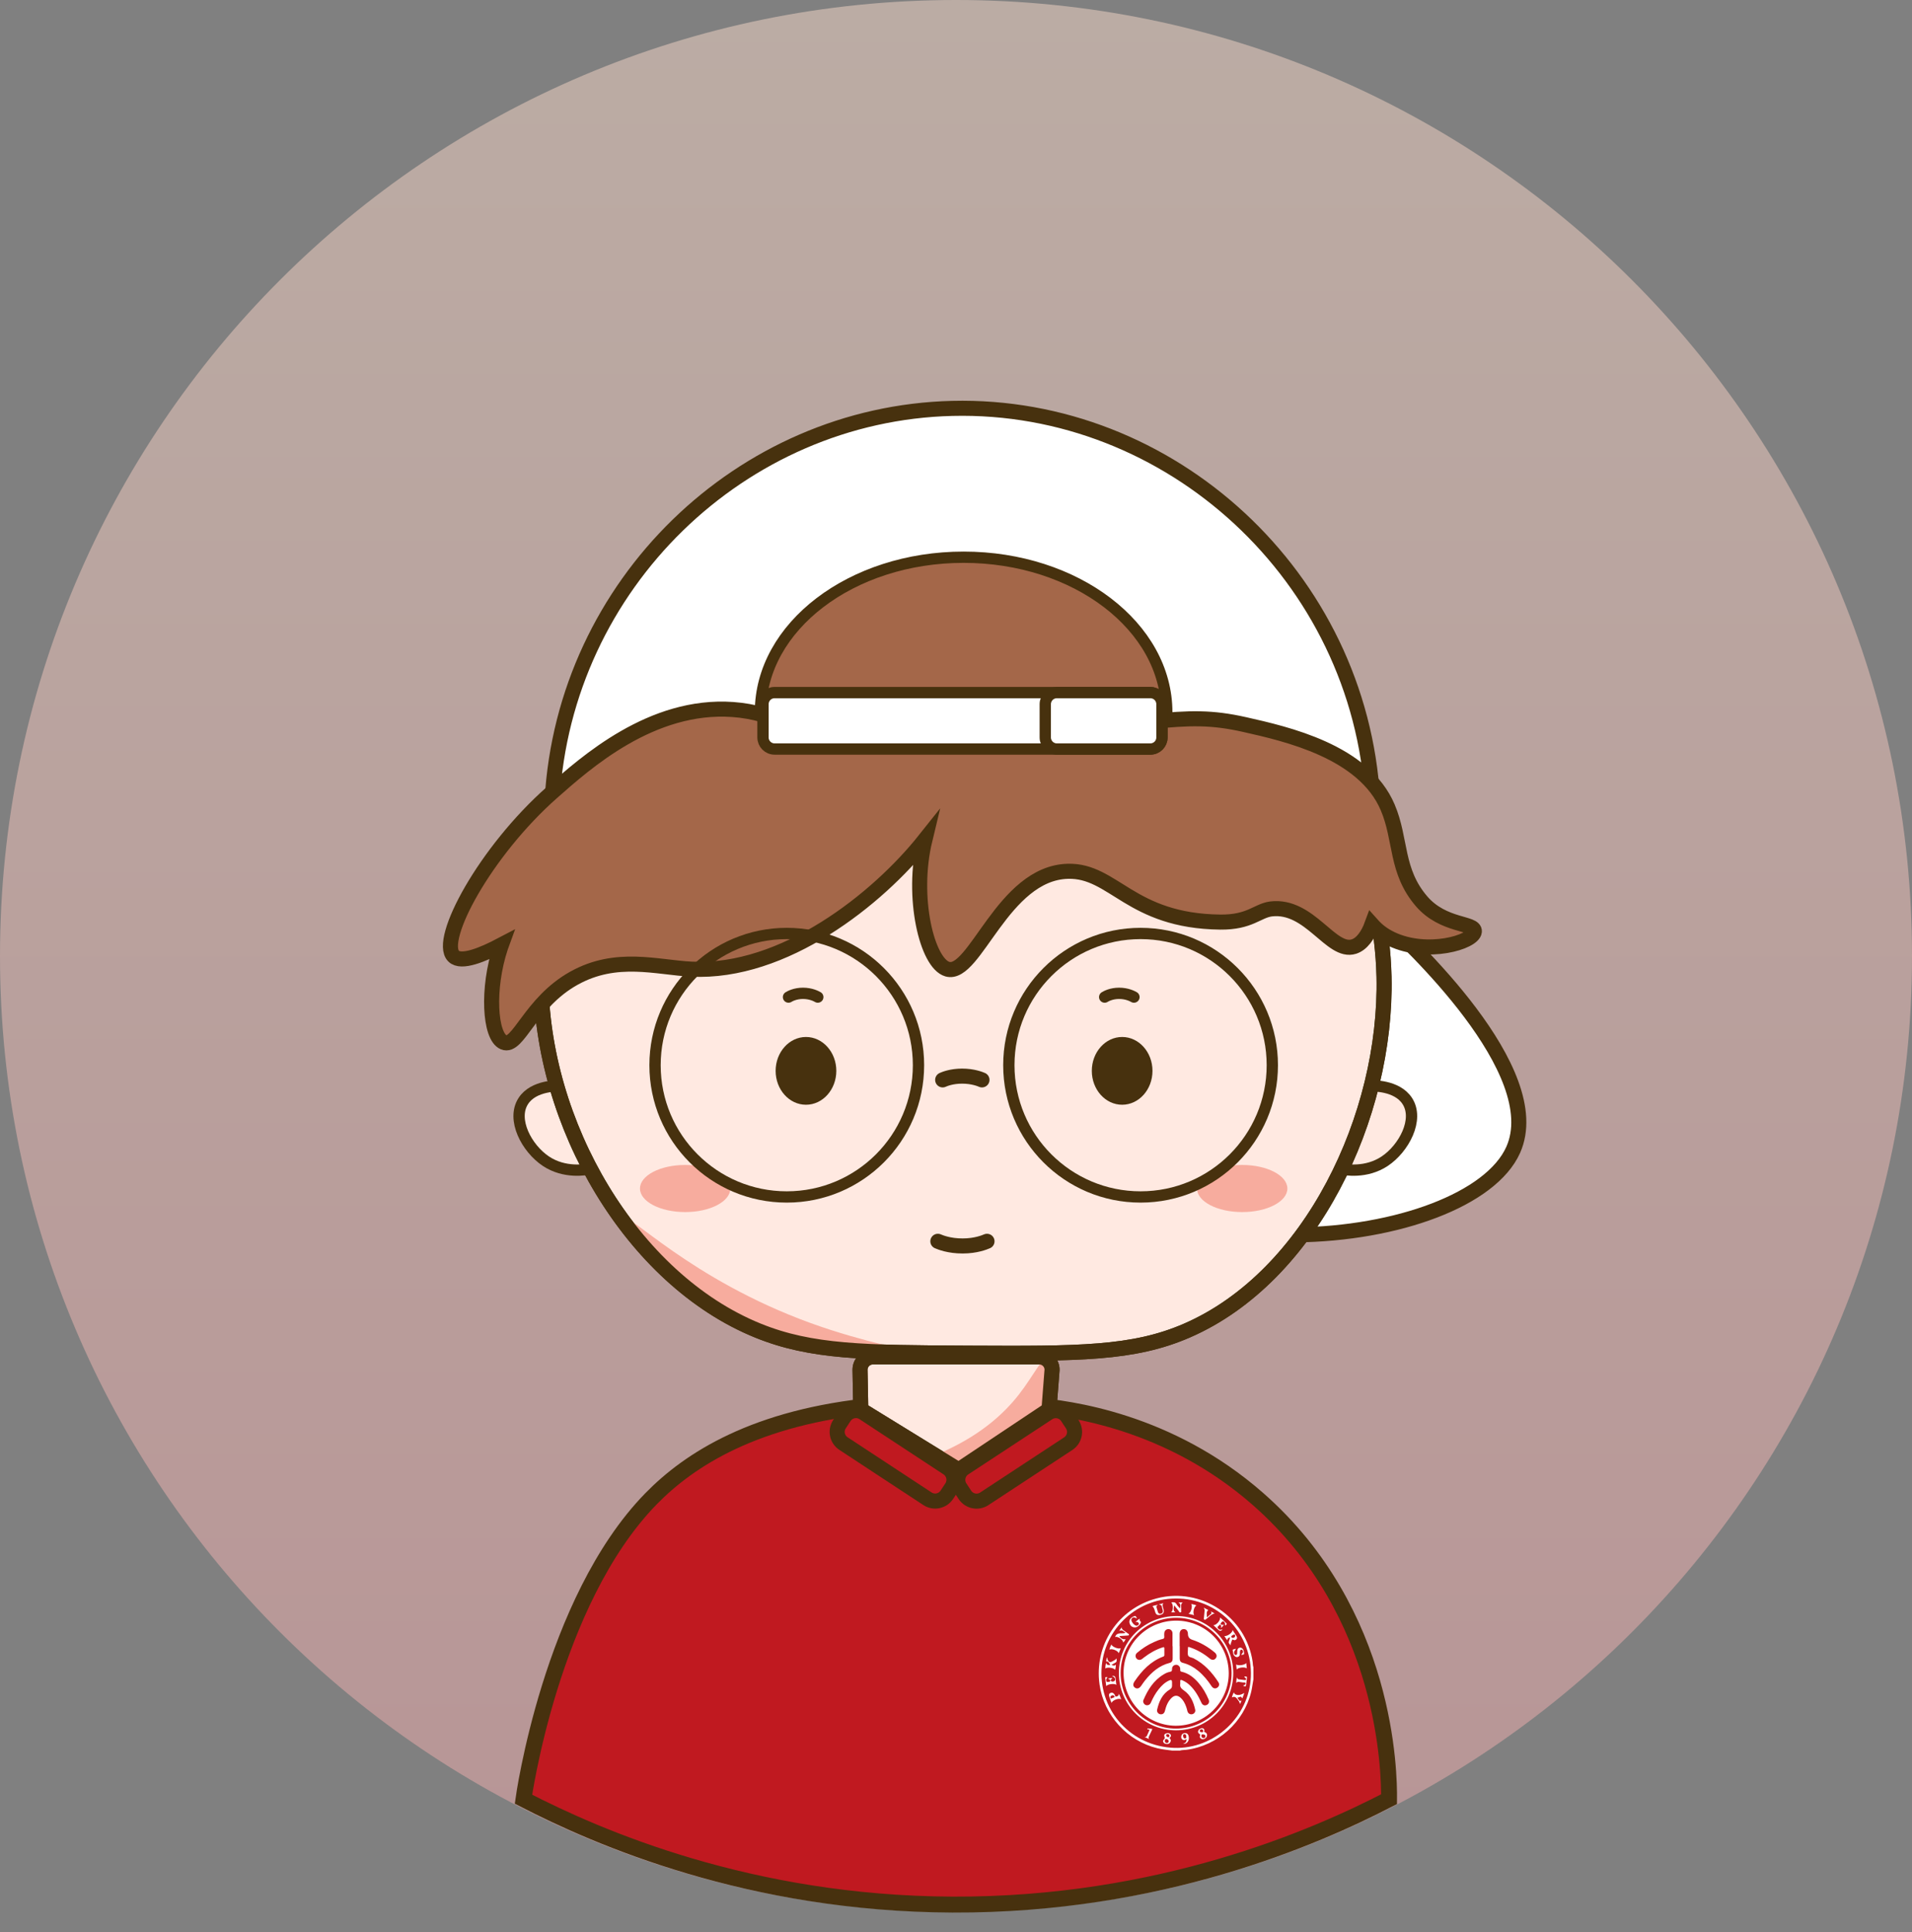 <svg width="96" height="97" viewBox="0 0 96 97" fill="none" xmlns="http://www.w3.org/2000/svg">
<rect x="0" y="0" width="96" height="97" fill="#808080" stroke="none"/>
<path d="M48 96C74.51 96 96 74.51 96 48C96 21.49 74.51 0 48 0C21.49 0 0 21.49 0 48C0 74.51 21.49 96 48 96Z" fill="url(#paint0_linear_943_1112)"/>
<path d="M26.283 90.331C26.283 90.331 27.651 80.413 32.681 75.254C34.613 73.274 37.927 71.131 43.978 70.556H51.859C53.688 70.7 58.7 71.346 63.156 75.254C69.679 80.973 69.755 89.061 69.743 90.331C66.006 92.266 58.216 95.664 47.822 95.622C37.64 95.581 30.013 92.258 26.283 90.331Z" fill="#C01920" stroke="#47310E" stroke-width="0.8" stroke-miterlimit="10"/>
<path d="M62.933 84.311C62.891 84.518 62.872 84.73 62.823 84.934C62.449 86.476 61.137 87.648 59.561 87.852C59.456 87.867 59.346 87.856 59.244 87.89H58.855C58.609 87.856 58.363 87.833 58.121 87.776C56.598 87.41 55.427 86.121 55.207 84.571C54.928 82.591 56.148 80.754 58.08 80.248C60.302 79.665 62.57 81.17 62.895 83.441C62.906 83.528 62.903 83.623 62.933 83.706V84.311ZM58.949 87.754C60.967 87.826 62.721 86.197 62.804 84.186C62.891 82.092 61.289 80.357 59.236 80.259C57.135 80.157 55.393 81.775 55.306 83.831C55.215 85.955 56.833 87.678 58.953 87.754H58.949Z" fill="white"/>
<path d="M61.92 84.004C61.92 85.592 60.639 86.873 59.048 86.873C57.46 86.873 56.179 85.588 56.179 83.997C56.179 82.398 57.46 81.132 59.078 81.136C60.643 81.136 61.92 82.425 61.92 84.004ZM59.051 81.223C57.517 81.223 56.266 82.466 56.266 83.993C56.266 85.531 57.51 86.786 59.044 86.786C60.586 86.786 61.837 85.539 61.837 83.997C61.837 82.47 60.586 81.223 59.055 81.223H59.051Z" fill="white"/>
<path d="M61.886 81.831C61.962 81.952 62.026 82.047 62.083 82.145C62.113 82.194 62.128 82.255 62.079 82.304C62.033 82.349 61.98 82.36 61.924 82.326C61.875 82.296 61.863 82.326 61.852 82.364C61.829 82.444 61.78 82.519 61.791 82.61C61.75 82.546 61.667 82.504 61.697 82.413C61.72 82.341 61.75 82.273 61.765 82.198C61.701 82.232 61.618 82.236 61.629 82.353C61.557 82.289 61.527 82.209 61.474 82.141C61.618 82.16 61.886 81.979 61.89 81.831H61.886ZM62.018 82.13C62.003 82.107 62.007 82.047 61.965 82.062C61.909 82.081 61.837 82.103 61.822 82.171C61.814 82.202 61.863 82.236 61.897 82.232C61.958 82.232 62.007 82.202 62.022 82.13H62.018Z" fill="white"/>
<path d="M55.805 83.585C55.88 83.619 55.952 83.653 56.028 83.573C56.028 83.672 56.013 83.751 55.99 83.838C55.926 83.732 55.589 83.687 55.495 83.77C55.495 83.676 55.51 83.592 55.533 83.483C55.571 83.619 55.665 83.589 55.744 83.6C55.684 83.449 55.62 83.396 55.536 83.419C55.544 83.358 55.555 83.298 55.567 83.237C55.567 83.233 55.574 83.23 55.582 83.222C55.608 83.237 55.597 83.267 55.601 83.286C55.657 83.46 55.729 83.487 55.88 83.396C55.945 83.358 56.013 83.328 56.062 83.264C56.066 83.343 56.088 83.422 56.009 83.472C55.945 83.513 55.873 83.547 55.805 83.585Z" fill="white"/>
<path d="M58.957 80.599C58.945 80.72 58.877 80.849 59.013 80.951H58.802C58.915 80.86 58.919 80.558 58.809 80.452C58.919 80.429 59.01 80.433 59.074 80.542C59.119 80.622 59.187 80.686 59.252 80.754C59.244 80.652 59.316 80.535 59.168 80.452H59.384C59.248 80.55 59.323 80.694 59.304 80.818C59.297 80.864 59.335 80.932 59.278 80.951C59.218 80.973 59.199 80.901 59.168 80.864C59.093 80.773 59.025 80.678 58.949 80.588L58.957 80.599Z" fill="white"/>
<path d="M55.99 82.179C56.092 81.911 56.334 82.05 56.515 81.979C56.413 81.922 56.353 81.801 56.19 81.884C56.247 81.805 56.285 81.752 56.322 81.699C56.315 81.79 56.375 81.824 56.428 81.865C56.496 81.914 56.564 81.96 56.629 82.009C56.651 82.028 56.697 82.035 56.685 82.077C56.674 82.122 56.629 82.111 56.594 82.115C56.462 82.122 56.33 82.13 56.198 82.141C56.273 82.266 56.406 82.33 56.515 82.289C56.496 82.364 56.443 82.409 56.398 82.47C56.383 82.315 56.13 82.141 55.986 82.186L55.99 82.179Z" fill="white"/>
<path d="M57.09 81.253C57.09 81.253 57.075 81.257 57.071 81.253C56.988 81.215 56.904 81.162 56.829 81.257C56.78 81.317 56.806 81.415 56.897 81.517C56.919 81.54 56.942 81.567 56.969 81.582C57.022 81.62 57.078 81.642 57.135 81.597C57.161 81.574 57.199 81.548 57.18 81.51C57.154 81.446 57.105 81.408 57.007 81.446C57.082 81.362 57.15 81.313 57.226 81.264C57.237 81.302 57.199 81.34 57.233 81.37C57.331 81.453 57.26 81.521 57.207 81.585C57.127 81.68 57.025 81.729 56.901 81.695C56.791 81.665 56.731 81.578 56.708 81.468C56.685 81.351 56.757 81.234 56.886 81.17C57.007 81.109 57.018 81.113 57.086 81.253H57.09Z" fill="white"/>
<path d="M61.387 81.793C61.324 81.887 61.257 81.902 61.187 81.839C61.1 81.76 61.017 81.68 60.922 81.593C61.062 81.608 61.293 81.351 61.255 81.204C61.376 81.314 61.485 81.4 61.576 81.502C61.625 81.555 61.546 81.574 61.519 81.616C61.493 81.578 61.516 81.544 61.508 81.514C61.493 81.457 61.455 81.404 61.406 81.404C61.349 81.404 61.315 81.468 61.289 81.518C61.274 81.548 61.315 81.574 61.346 81.578C61.376 81.582 61.406 81.578 61.448 81.57C61.414 81.638 61.364 81.68 61.319 81.725C61.285 81.699 61.315 81.676 61.319 81.657C61.319 81.62 61.3 81.597 61.274 81.578C61.24 81.552 61.217 81.586 61.206 81.608C61.179 81.65 61.1 81.672 61.145 81.737C61.187 81.797 61.243 81.846 61.327 81.812C61.342 81.805 61.361 81.805 61.395 81.797L61.387 81.793Z" fill="white"/>
<path d="M56.292 85.316C56.175 85.24 55.854 85.361 55.809 85.497C55.763 85.376 55.722 85.274 55.691 85.165C55.672 85.104 55.672 85.032 55.752 84.998C55.831 84.964 55.892 84.987 55.941 85.051C55.952 85.066 55.96 85.082 55.971 85.097C55.998 85.123 55.982 85.195 56.047 85.176C56.107 85.161 56.179 85.153 56.168 85.036C56.239 85.123 56.247 85.214 56.296 85.316H56.292ZM55.797 85.274C55.846 85.255 55.895 85.237 55.945 85.214C55.975 85.203 55.964 85.18 55.952 85.161C55.922 85.112 55.88 85.097 55.824 85.123C55.778 85.146 55.74 85.168 55.752 85.229C55.756 85.255 55.763 85.278 55.801 85.274H55.797Z" fill="white"/>
<path d="M62.313 83.086C62.34 83.052 62.37 83.014 62.396 82.976C62.423 82.935 62.415 82.893 62.389 82.855C62.37 82.833 62.347 82.814 62.313 82.825C62.268 82.84 62.26 82.882 62.257 82.92C62.253 82.957 62.257 82.999 62.253 83.037C62.253 83.105 62.23 83.162 62.154 83.188C62.079 83.214 62.022 83.18 61.973 83.127C61.897 83.048 61.92 82.939 61.89 82.844C61.879 82.81 61.984 82.795 62.041 82.776C62.056 82.829 62.011 82.844 61.996 82.871C61.962 82.927 61.943 82.98 61.977 83.041C61.992 83.071 62.018 83.094 62.052 83.09C62.094 83.086 62.117 83.059 62.117 83.018C62.12 82.961 62.12 82.904 62.128 82.848C62.136 82.78 62.177 82.738 62.241 82.723C62.309 82.708 62.358 82.742 62.4 82.791C62.457 82.863 62.461 82.954 62.464 83.033C62.464 83.082 62.37 83.082 62.309 83.082L62.313 83.086Z" fill="white"/>
<path d="M55.828 84.144C55.938 84.124 55.999 84.161 56.009 84.254C56.02 84.364 56.035 84.473 56.051 84.59C55.945 84.507 55.62 84.549 55.544 84.654C55.525 84.515 55.506 84.382 55.495 84.254C55.487 84.159 55.571 84.224 55.605 84.197C55.59 84.261 55.518 84.299 55.544 84.371C55.556 84.401 55.537 84.454 55.597 84.443C55.646 84.431 55.714 84.466 55.741 84.401C55.756 84.364 55.729 84.318 55.676 84.303C55.665 84.303 55.657 84.292 55.635 84.277C55.714 84.258 55.779 84.243 55.846 84.246C55.846 84.254 55.846 84.261 55.846 84.261C55.805 84.303 55.725 84.345 55.794 84.405C55.835 84.443 55.93 84.431 55.971 84.379C56.013 84.326 55.986 84.254 55.937 84.205C55.914 84.182 55.877 84.171 55.828 84.144Z" fill="white"/>
<path d="M58.19 80.55C58.284 80.523 58.348 80.508 58.416 80.49C58.352 80.561 58.371 80.629 58.394 80.701C58.405 80.731 58.413 80.762 58.42 80.796C58.458 80.951 58.413 81.034 58.269 81.072C58.114 81.113 58.035 81.064 57.993 80.905C57.955 80.762 57.911 80.675 57.861 80.644C57.944 80.607 58.023 80.588 58.141 80.573C58.054 80.622 58.057 80.671 58.076 80.724C58.099 80.792 58.114 80.86 58.137 80.932C58.159 81.007 58.212 81.034 58.288 81.015C58.364 80.996 58.398 80.947 58.386 80.871C58.371 80.792 58.345 80.713 58.326 80.633C58.311 80.576 58.258 80.58 58.19 80.554V80.55Z" fill="white"/>
<path d="M58.617 87.009C58.685 87.017 58.745 87.028 58.779 87.088C58.81 87.141 58.791 87.194 58.742 87.232C58.696 87.266 58.742 87.278 58.753 87.296C58.798 87.357 58.794 87.417 58.753 87.478C58.708 87.55 58.64 87.569 58.556 87.557C58.485 87.546 58.424 87.519 58.401 87.444C58.379 87.361 58.469 87.319 58.481 87.27C58.492 87.217 58.42 87.145 58.473 87.077C58.511 87.032 58.564 87.02 58.613 87.017L58.617 87.009ZM58.681 87.421C58.67 87.353 58.621 87.315 58.56 87.308C58.507 87.304 58.485 87.353 58.485 87.406C58.485 87.474 58.526 87.512 58.59 87.512C58.643 87.512 58.674 87.478 58.681 87.421ZM58.651 87.225C58.7 87.213 58.719 87.179 58.715 87.138C58.711 87.081 58.67 87.058 58.617 87.062C58.579 87.062 58.549 87.088 58.553 87.13C58.56 87.191 58.609 87.206 58.651 87.225Z" fill="white"/>
<path d="M60.472 86.888C60.427 86.952 60.488 86.956 60.533 86.986C60.612 87.035 60.62 87.111 60.586 87.194C60.544 87.289 60.408 87.346 60.321 87.304C60.246 87.266 60.219 87.202 60.257 87.126C60.28 87.081 60.257 87.077 60.227 87.058C60.148 87.009 60.132 86.933 60.181 86.858C60.234 86.778 60.367 86.741 60.427 86.786C60.457 86.809 60.472 86.839 60.469 86.888H60.472ZM60.389 87.073C60.34 87.066 60.318 87.096 60.321 87.156C60.325 87.225 60.367 87.266 60.431 87.262C60.484 87.262 60.529 87.228 60.522 87.168C60.518 87.092 60.465 87.077 60.386 87.077L60.389 87.073ZM60.363 86.971C60.386 86.971 60.416 86.956 60.412 86.903C60.408 86.854 60.378 86.82 60.329 86.824C60.283 86.824 60.242 86.843 60.238 86.896C60.238 86.96 60.287 86.964 60.359 86.968L60.363 86.971Z" fill="white"/>
<path d="M60.457 80.724C60.533 80.761 60.608 80.803 60.669 80.833C60.54 80.932 60.608 81.075 60.593 81.207C60.661 81.147 60.729 81.087 60.801 81.03C60.858 80.984 60.805 80.954 60.801 80.905C60.858 80.935 60.914 80.966 60.983 81.003C60.801 81.049 60.703 81.189 60.571 81.279C60.54 81.298 60.521 81.344 60.472 81.317C60.423 81.291 60.446 81.249 60.45 81.211C60.457 81.106 60.468 80.996 60.48 80.89C60.484 80.837 60.487 80.784 60.442 80.739C60.45 80.731 60.453 80.728 60.461 80.72L60.457 80.724Z" fill="white"/>
<path d="M62.332 85.373C62.317 85.437 62.298 85.49 62.26 85.554C62.238 85.437 62.169 85.365 62.109 85.286C62.033 85.187 61.95 85.168 61.852 85.225C61.871 85.134 61.909 85.051 61.947 84.968C61.999 85.131 62.268 85.146 62.468 84.995C62.457 85.093 62.411 85.165 62.385 85.248C62.385 85.255 62.366 85.278 62.355 85.248C62.306 85.115 62.219 85.244 62.154 85.221C62.154 85.221 62.139 85.233 62.139 85.237C62.151 85.301 62.203 85.335 62.238 85.384C62.272 85.429 62.291 85.376 62.328 85.369L62.332 85.373Z" fill="white"/>
<path d="M59.403 87.553C59.516 87.516 59.58 87.448 59.577 87.327C59.569 87.327 59.562 87.319 59.558 87.319C59.482 87.372 59.407 87.391 59.339 87.308C59.282 87.24 59.304 87.111 59.373 87.055C59.448 86.994 59.569 86.998 59.63 87.062C59.694 87.13 59.713 87.285 59.667 87.391C59.618 87.501 59.524 87.565 59.403 87.553ZM59.403 87.157C59.41 87.213 59.418 87.274 59.49 87.281C59.546 87.285 59.573 87.243 59.565 87.191C59.558 87.13 59.55 87.062 59.467 87.062C59.41 87.062 59.403 87.108 59.403 87.157Z" fill="white"/>
<path d="M62.105 84.209C62.12 84.303 62.177 84.314 62.238 84.318C62.321 84.326 62.4 84.341 62.483 84.348C62.51 84.348 62.544 84.363 62.559 84.329C62.574 84.295 62.559 84.269 62.536 84.243C62.517 84.22 62.48 84.212 62.472 84.174C62.608 84.159 62.619 84.171 62.604 84.292C62.593 84.379 62.581 84.462 62.57 84.549C62.555 84.681 62.555 84.681 62.423 84.643C62.423 84.636 62.423 84.628 62.43 84.624C62.48 84.598 62.551 84.579 62.536 84.507C62.521 84.447 62.449 84.477 62.404 84.469C62.336 84.454 62.26 84.454 62.192 84.439C62.139 84.428 62.109 84.462 62.071 84.496C62.071 84.397 62.079 84.314 62.105 84.209Z" fill="white"/>
<path d="M59.671 81.019C59.8 80.969 59.887 80.648 59.811 80.531C59.902 80.546 59.989 80.565 60.076 80.603C59.955 80.644 59.868 80.988 59.962 81.094C59.856 81.068 59.77 81.045 59.671 81.019Z" fill="white"/>
<path d="M56.262 82.746C56.273 82.78 56.247 82.806 56.239 82.837C56.22 82.889 56.198 82.939 56.171 83.003C56.137 82.874 55.812 82.75 55.703 82.822C55.721 82.727 55.759 82.648 55.801 82.564C55.843 82.685 56.16 82.806 56.262 82.75V82.746Z" fill="white"/>
<path d="M62.574 83.494C62.585 83.589 62.593 83.672 62.6 83.763C62.498 83.679 62.17 83.717 62.094 83.819C62.083 83.732 62.075 83.649 62.064 83.566C62.177 83.641 62.498 83.6 62.574 83.494Z" fill="white"/>
<path d="M57.713 87.319C57.627 87.281 57.543 87.24 57.456 87.202C57.559 87.225 57.585 87.16 57.611 87.088C57.63 87.043 57.657 86.998 57.672 86.952C57.691 86.9 57.774 86.82 57.627 86.828C57.611 86.828 57.604 86.816 57.608 86.797C57.608 86.779 57.627 86.779 57.642 86.779C57.702 86.782 57.763 86.79 57.823 86.797C57.876 86.805 57.849 86.835 57.838 86.858C57.793 86.956 57.747 87.055 57.702 87.149C57.676 87.209 57.642 87.266 57.713 87.323V87.319Z" fill="white"/>
<path d="M59.052 81.366C60.522 81.366 61.69 82.538 61.694 84.008C61.694 85.478 60.469 86.661 59.006 86.643C57.578 86.62 56.413 85.444 56.413 83.978C56.413 82.538 57.596 81.366 59.052 81.366ZM59.259 84.556C59.259 84.5 59.259 84.466 59.259 84.431C59.248 84.329 59.29 84.329 59.369 84.364C59.509 84.424 59.634 84.507 59.743 84.613C60.004 84.859 60.174 85.165 60.322 85.486C60.374 85.607 60.476 85.648 60.582 85.603C60.692 85.558 60.737 85.448 60.684 85.327C60.556 85.025 60.393 84.741 60.178 84.492C59.947 84.224 59.675 84.008 59.32 83.929C59.263 83.918 59.256 83.883 59.259 83.834C59.259 83.77 59.256 83.706 59.206 83.653C59.142 83.585 59.067 83.566 58.98 83.596C58.889 83.63 58.844 83.702 58.847 83.797C58.847 83.876 58.836 83.921 58.745 83.936C58.632 83.955 58.526 84.004 58.428 84.065C57.922 84.367 57.63 84.836 57.407 85.361C57.385 85.414 57.4 85.467 57.426 85.516C57.468 85.584 57.528 85.618 57.604 85.615C57.691 85.611 57.751 85.562 57.785 85.482C57.888 85.244 58.012 85.017 58.175 84.813C58.322 84.628 58.488 84.466 58.708 84.367C58.801 84.324 58.847 84.352 58.847 84.45C58.847 84.511 58.847 84.571 58.847 84.632C58.847 84.715 58.813 84.775 58.742 84.817C58.356 85.048 58.194 85.422 58.099 85.834C58.073 85.951 58.156 86.053 58.265 86.068C58.379 86.079 58.462 86.019 58.492 85.887C58.553 85.645 58.643 85.414 58.832 85.237C58.976 85.104 59.127 85.104 59.275 85.237C59.35 85.305 59.411 85.384 59.46 85.475C59.535 85.611 59.584 85.754 59.618 85.906C59.649 86.026 59.747 86.087 59.86 86.064C59.955 86.045 60.034 85.947 60.012 85.849C59.928 85.46 59.781 85.1 59.441 84.87C59.305 84.779 59.229 84.681 59.259 84.545V84.556ZM59.233 82.644C59.233 82.852 59.233 83.06 59.233 83.267C59.233 83.396 59.282 83.46 59.407 83.49C59.687 83.562 59.932 83.702 60.155 83.883C60.423 84.103 60.643 84.371 60.832 84.658C60.904 84.768 61.013 84.798 61.108 84.738C61.21 84.677 61.244 84.564 61.176 84.458C60.854 83.963 60.465 83.536 59.932 83.26C59.838 83.211 59.698 83.211 59.656 83.116C59.618 83.025 59.645 82.905 59.645 82.795C59.645 82.674 59.645 82.67 59.762 82.712C60.121 82.837 60.446 83.025 60.737 83.267C60.847 83.358 60.964 83.354 61.04 83.26C61.115 83.165 61.096 83.052 60.987 82.961C60.65 82.682 60.276 82.462 59.86 82.326C59.719 82.281 59.648 82.185 59.645 82.039C59.645 81.884 59.562 81.79 59.437 81.79C59.312 81.79 59.229 81.884 59.229 82.039C59.229 82.239 59.229 82.444 59.229 82.644H59.233ZM58.87 82.648C58.87 82.432 58.87 82.217 58.87 82.001C58.87 81.88 58.779 81.793 58.67 81.79C58.556 81.79 58.469 81.869 58.458 81.99C58.454 82.05 58.451 82.111 58.458 82.171C58.466 82.243 58.439 82.273 58.371 82.288C58.22 82.323 58.076 82.379 57.937 82.444C57.63 82.58 57.351 82.761 57.094 82.98C56.999 83.06 56.992 83.18 57.063 83.267C57.135 83.351 57.249 83.362 57.343 83.29C57.377 83.264 57.411 83.237 57.445 83.211C57.729 82.992 58.035 82.818 58.379 82.708C58.443 82.685 58.462 82.701 58.462 82.765C58.462 82.871 58.462 82.973 58.462 83.079C58.462 83.12 58.458 83.15 58.409 83.169C57.774 83.407 57.336 83.872 56.965 84.416C56.871 84.556 56.882 84.67 56.999 84.741C57.105 84.806 57.207 84.768 57.302 84.632C57.366 84.541 57.426 84.447 57.498 84.36C57.827 83.951 58.209 83.619 58.73 83.487C58.836 83.46 58.878 83.381 58.878 83.275C58.878 83.067 58.878 82.859 58.878 82.651L58.87 82.648Z" fill="white"/>
<path d="M69.4 46.057C70.673 47.237 77.745 53.771 75.976 57.732C73.754 62.706 57.135 64.638 51.795 56.221C48.571 51.141 49.587 42.501 54.172 40.01C59.641 37.039 67.487 44.288 69.4 46.057Z" fill="white" stroke="#47310E" stroke-width="0.756" stroke-miterlimit="10" stroke-linecap="round"/>
<path d="M28.165 54.52C28.033 54.512 26.793 54.478 26.276 55.276C25.671 56.205 26.446 57.657 27.409 58.299C28.347 58.923 29.401 58.734 29.677 58.677" fill="#FFE9E1"/>
<path d="M28.165 54.52C28.033 54.512 26.793 54.478 26.276 55.276C25.671 56.205 26.446 57.657 27.409 58.299C28.347 58.923 29.401 58.734 29.677 58.677" stroke="#47310E" stroke-width="0.567" stroke-miterlimit="10"/>
<path d="M68.769 54.52C68.901 54.512 70.141 54.478 70.658 55.276C71.263 56.205 70.488 57.657 69.525 58.299C68.587 58.923 67.533 58.734 67.257 58.677" fill="#FFE9E1"/>
<path d="M68.769 54.52C68.901 54.512 70.141 54.478 70.658 55.276C71.263 56.205 70.488 57.657 69.525 58.299C68.587 58.923 67.533 58.734 67.257 58.677" stroke="#47310E" stroke-width="0.567" stroke-miterlimit="10"/>
<path d="M38.052 66.803C31.718 64.229 27.152 56.432 27.16 49.039C27.171 38.77 36.008 27.874 48.325 27.874C60.775 27.874 69.264 39.005 69.49 49.039C69.649 56.047 65.817 64.101 59.596 66.803C56.89 67.979 54.138 67.963 48.635 67.937C43.412 67.911 40.743 67.895 38.052 66.803Z" fill="#FFE9E1" stroke="#47310E" stroke-width="0.756" stroke-miterlimit="10"/>
<path d="M31.249 61.134C30.996 61.429 33.301 64.415 36.794 66.142C37.894 66.686 38.831 66.966 39.564 67.181C42.626 68.081 45.566 68.186 45.611 67.937C45.649 67.722 43.529 67.453 40.698 66.425C34.636 64.222 31.533 60.805 31.249 61.134Z" fill="#F7AC9E"/>
<path d="M34.401 60.854C35.653 60.854 36.669 60.325 36.669 59.671C36.669 59.018 35.653 58.488 34.401 58.488C33.149 58.488 32.133 59.018 32.133 59.671C32.133 60.325 33.149 60.854 34.401 60.854Z" fill="#F7AC9E"/>
<path d="M38.052 66.803C31.718 64.229 27.152 56.432 27.16 49.039C27.171 38.77 36.008 27.874 48.325 27.874C60.775 27.874 69.264 39.005 69.49 49.039C69.649 56.047 65.817 64.101 59.596 66.803C56.89 67.979 54.138 67.963 48.635 67.937C43.412 67.911 40.743 67.895 38.052 66.803Z" stroke="#47310E" stroke-width="0.756" stroke-miterlimit="10"/>
<path d="M62.37 60.854C63.622 60.854 64.638 60.325 64.638 59.671C64.638 59.018 63.622 58.488 62.37 58.488C61.117 58.488 60.102 59.018 60.102 59.671C60.102 60.325 61.117 60.854 62.37 60.854Z" fill="#F7AC9E"/>
<path d="M68.92 40.158C63.916 38.657 56.652 37.074 47.815 37.134C39.466 37.194 32.576 38.703 27.723 40.158C28.339 29.333 37.221 20.761 47.815 20.504C58.776 20.236 68.278 28.951 68.92 40.158Z" fill="white" stroke="#47310E" stroke-width="0.756" stroke-miterlimit="10" stroke-linecap="round"/>
<path d="M47.089 62.321C47.21 62.373 47.664 62.559 48.34 62.555C48.994 62.555 49.436 62.373 49.557 62.321" stroke="#47310E" stroke-width="0.756" stroke-miterlimit="10" stroke-linecap="round"/>
<path d="M49.304 54.217C49.209 54.176 48.843 54.028 48.306 54.028C47.781 54.028 47.429 54.172 47.331 54.217" stroke="#47310E" stroke-width="0.756" stroke-miterlimit="10" stroke-linecap="round"/>
<path d="M41.061 50.06C40.989 50.018 40.717 49.871 40.316 49.871C39.927 49.871 39.662 50.014 39.59 50.06" stroke="#47310E" stroke-width="0.567" stroke-miterlimit="10" stroke-linecap="round"/>
<path d="M56.935 50.06C56.863 50.018 56.591 49.871 56.19 49.871C55.801 49.871 55.536 50.014 55.465 50.06" stroke="#47310E" stroke-width="0.567" stroke-miterlimit="10" stroke-linecap="round"/>
<path d="M40.468 55.465C41.309 55.465 41.991 54.703 41.991 53.764C41.991 52.825 41.309 52.063 40.468 52.063C39.626 52.063 38.944 52.825 38.944 53.764C38.944 54.703 39.626 55.465 40.468 55.465Z" fill="#47310E"/>
<path d="M56.342 55.465C57.183 55.465 57.865 54.703 57.865 53.764C57.865 52.825 57.183 52.063 56.342 52.063C55.5 52.063 54.819 52.825 54.819 53.764C54.819 54.703 55.5 55.465 56.342 55.465Z" fill="#47310E"/>
<path d="M71.384 45.26C70.061 43.729 70.367 42.157 69.675 40.535C68.481 37.723 64.588 36.85 62.494 36.378C59.184 35.633 58.133 36.48 47.754 37.134C46.424 37.217 45.211 37.281 43.597 37.134C39.863 36.794 39.02 35.781 36.794 35.622C32.715 35.331 29.405 38.294 27.723 39.779C24.359 42.746 21.963 47.187 22.775 48.004C23.157 48.386 24.249 47.928 25.175 47.441C25.16 47.482 25.145 47.524 25.134 47.558C24.446 49.625 24.586 52.036 25.289 52.331C26.022 52.641 26.608 50.34 28.819 49.111C30.954 47.921 32.991 48.575 34.719 48.658C39.364 48.888 44.065 45.143 46.439 42.157C45.736 45.071 46.552 48.367 47.569 48.658C48.949 49.051 50.347 43.831 53.616 43.744C55.925 43.684 56.742 46.242 61.27 46.295C62.763 46.31 63.133 45.721 63.821 45.634C65.771 45.4 66.826 47.89 67.978 47.524C68.375 47.399 68.685 46.961 68.885 46.416C69.135 46.696 69.43 46.938 69.868 47.146C71.667 47.996 73.977 47.301 74.026 46.768C74.067 46.31 72.476 46.522 71.38 45.256L71.384 45.26Z" fill="#A46749" stroke="#47310E" stroke-width="0.756" stroke-miterlimit="10"/>
<path d="M38.181 35.758C38.181 31.461 42.747 27.976 48.382 27.976C54.017 27.976 58.583 31.461 58.583 35.758" fill="#A46749"/>
<path d="M38.181 35.758C38.181 31.461 42.747 27.976 48.382 27.976C54.017 27.976 58.583 31.461 58.583 35.758" stroke="#47310E" stroke-width="0.567" stroke-miterlimit="10" stroke-linecap="round"/>
<path d="M57.758 34.772H38.891C38.57 34.772 38.309 35.032 38.309 35.354V37.024C38.309 37.346 38.57 37.606 38.891 37.606H57.758C58.08 37.606 58.341 37.346 58.341 37.024V35.354C58.341 35.032 58.08 34.772 57.758 34.772Z" fill="white" stroke="#47310E" stroke-width="0.567" stroke-miterlimit="10" stroke-linecap="round"/>
<path d="M57.758 34.772H53.064C52.743 34.772 52.482 35.032 52.482 35.354V37.024C52.482 37.346 52.743 37.606 53.064 37.606H57.758C58.08 37.606 58.341 37.346 58.341 37.024V35.354C58.341 35.032 58.08 34.772 57.758 34.772Z" fill="white" stroke="#47310E" stroke-width="0.567" stroke-miterlimit="10" stroke-linecap="round"/>
<path d="M39.503 60.095C43.156 60.095 46.117 57.133 46.117 53.48C46.117 49.828 43.156 46.866 39.503 46.866C35.85 46.866 32.889 49.828 32.889 53.48C32.889 57.133 35.85 60.095 39.503 60.095Z" stroke="#47310E" stroke-width="0.567" stroke-miterlimit="10" stroke-linecap="round"/>
<path d="M57.267 60.095C60.92 60.095 63.882 57.133 63.882 53.48C63.882 49.828 60.92 46.866 57.267 46.866C53.614 46.866 50.653 49.828 50.653 53.48C50.653 57.133 53.614 60.095 57.267 60.095Z" stroke="#47310E" stroke-width="0.567" stroke-miterlimit="10" stroke-linecap="round"/>
<path d="M47.58 73.706L43.363 70.936C43.039 70.722 42.603 70.813 42.39 71.137L42.149 71.504C41.936 71.828 42.026 72.264 42.351 72.477L46.568 75.247C46.892 75.46 47.328 75.37 47.541 75.046L47.782 74.679C47.995 74.355 47.905 73.919 47.58 73.706Z" fill="#C01920" stroke="#47310E" stroke-width="0.756" stroke-miterlimit="10"/>
<path d="M49.419 75.251L53.636 72.481C53.961 72.268 54.051 71.832 53.838 71.508L53.597 71.141C53.384 70.817 52.948 70.726 52.624 70.94L48.407 73.71C48.082 73.923 47.992 74.359 48.205 74.683L48.446 75.05C48.659 75.374 49.095 75.465 49.419 75.251Z" fill="#C01920" stroke="#47310E" stroke-width="0.756" stroke-miterlimit="10"/>
<path d="M48.132 73.795C48.132 73.795 46.496 72.786 43.219 70.772C43.208 70.106 43.193 69.438 43.181 68.772C43.181 68.417 43.468 68.126 43.828 68.126H52.176C52.532 68.126 52.823 68.413 52.823 68.772C52.77 69.438 52.721 70.106 52.668 70.772C49.644 72.786 48.132 73.795 48.132 73.795Z" fill="#FFE9E1" stroke="#47310E" stroke-width="0.756" stroke-miterlimit="10"/>
<path d="M46.998 73.039C47.701 73.277 48.049 73.391 48.132 73.417C48.132 73.417 48.212 73.432 48.291 73.432C48.586 73.432 49.001 73.296 50.022 72.661C51.451 71.773 52.668 70.772 52.668 70.772C52.857 69.528 52.981 68.224 52.668 68.126C52.373 68.031 51.904 69.059 51.156 70.016C50.389 70.998 49.138 72.155 46.998 73.039Z" fill="#F7AC9E"/>
<path d="M48.132 73.795C48.132 73.795 46.496 72.786 43.219 70.772C43.208 70.106 43.193 69.438 43.181 68.772C43.181 68.417 43.468 68.126 43.828 68.126H52.176C52.532 68.126 52.823 68.413 52.823 68.772C52.77 69.438 52.721 70.106 52.668 70.772C49.644 72.786 48.132 73.795 48.132 73.795Z" stroke="#47310E" stroke-width="0.756" stroke-miterlimit="10"/>
<defs>
<linearGradient id="paint0_linear_943_1112" x1="48" y1="0" x2="48" y2="96" gradientUnits="userSpaceOnUse">
<stop stop-color="#F6D8C8" stop-opacity="0.5"/>
<stop offset="1" stop-color="#F0AAAC" stop-opacity="0.5"/>
</linearGradient>
</defs>
</svg>
